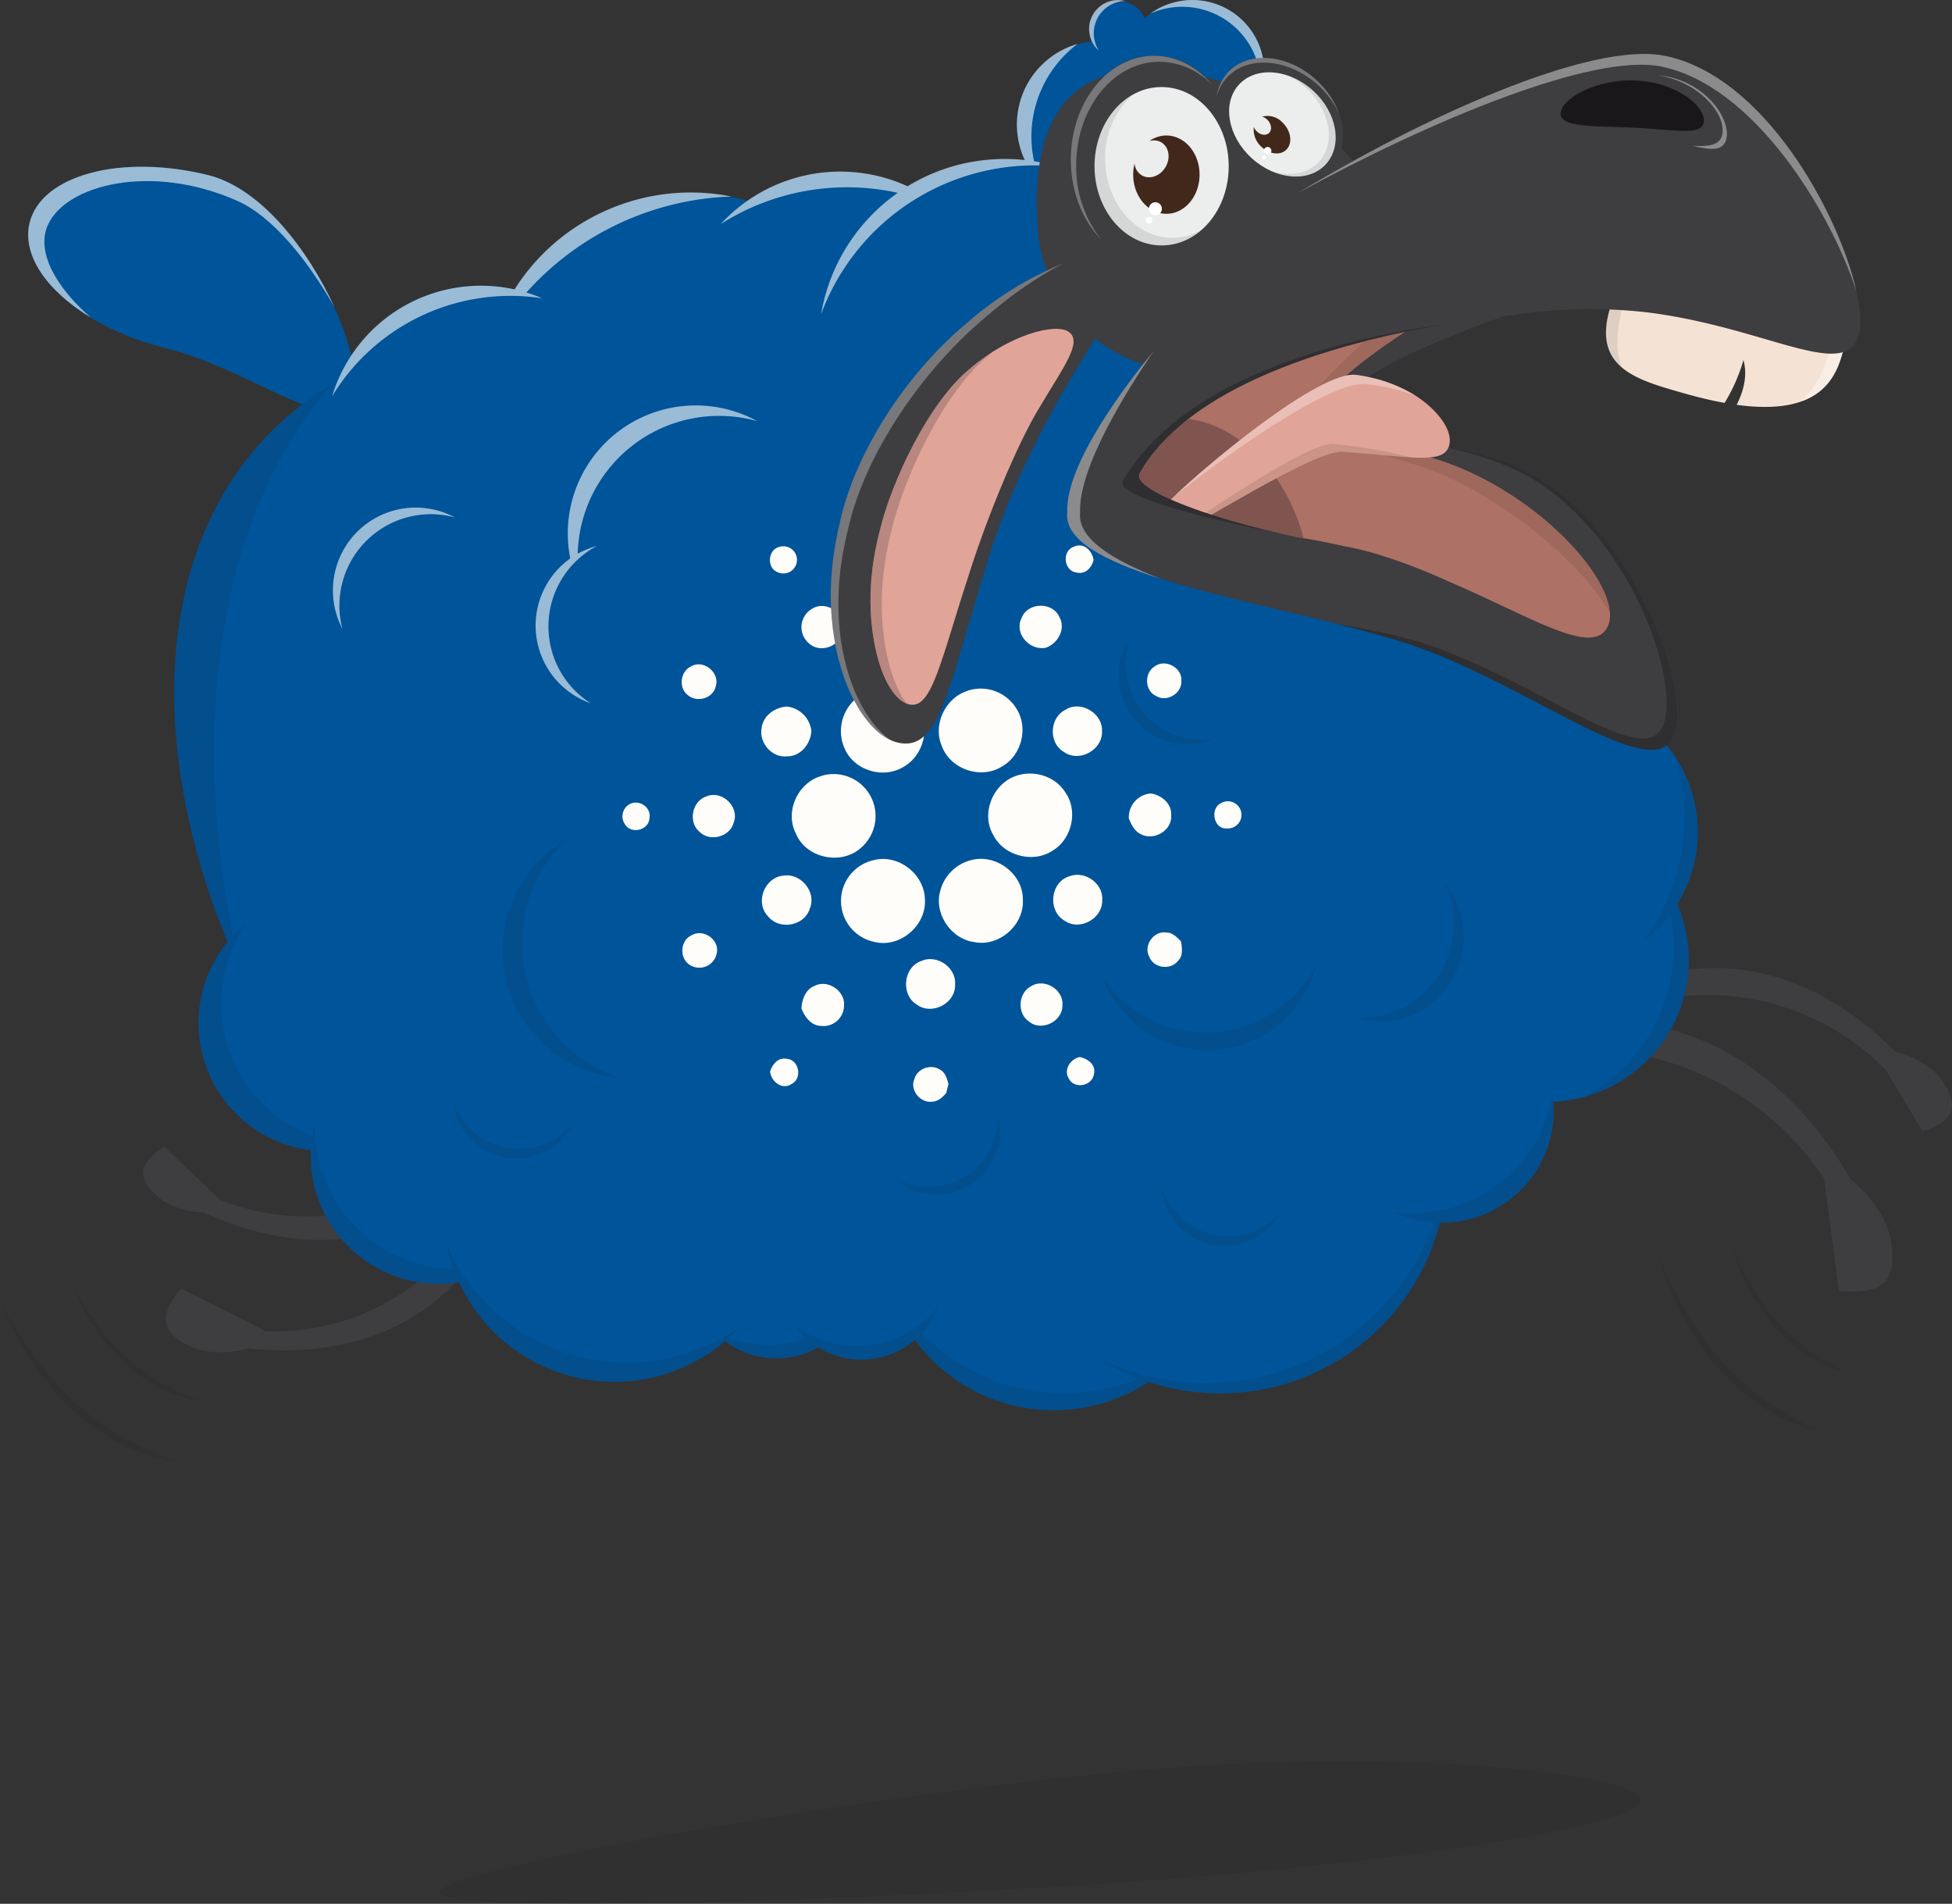 <svg xmlns="http://www.w3.org/2000/svg" xmlns:xlink="http://www.w3.org/1999/xlink" viewBox="0 0 574.68 560.36"><rect x="0" y="0" width="574.68" height="560.36" fill="#333333" stroke="none"/><defs><clipPath id="a" transform="translate(-12.66 -19.82)"><rect width="600" height="600" fill="none"/></clipPath></defs><g clip-path="url(#a)"><path d="M141.64,391.92A69.74,69.74,0,0,1,132,399.8a69,69,0,0,1-41,11.92l-25-12.66c-8.1,9.63-4.11,13.62,2.48,16.95,4.38,2.22,11.65,2.42,17.33.67,17.68,2.05,36.27-.92,50.88-10.82a61.82,61.82,0,0,0,14.7-14.06A36.52,36.52,0,0,1,141.64,391.92Zm-69.1-15.26c15.4,7.22,33,10.35,49.39,6.43a36.43,36.43,0,0,1-5.8-6.5,69,69,0,0,1-38.77-3.65L61,357.29c-9,5.86-6.77,10.12-2.21,14.5C61.8,374.64,67.53,376.6,72.54,376.66Zm512.41-38c-2.48-4.15-8.75-8.14-14.32-9.2-12.06-12.45-27.57-21.78-44.56-24.12a66.61,66.61,0,0,0-24.67,1.38,39.76,39.76,0,0,1-2.1,7.75,73.57,73.57,0,0,1,68.51,20.21l10.85,18.14C589.5,349.39,588.38,344.41,585,338.68Zm-27.41,28.41c-10.64-18.81-26.82-34.92-46.95-42.26A73.44,73.44,0,0,0,496,321.17a40.93,40.93,0,0,1-6.55,8.11,85.87,85.87,0,0,1,18.44,4.5,84.49,84.49,0,0,1,41.82,33l4.33,33c15.31,1.55,16.6-5.23,15.42-14.19C568.66,379.39,563.51,371.55,557.54,367.09Z" transform="translate(-12.66 -19.82)" fill="#3e3d40"/><path d="M512.4,261.64a40.23,40.23,0,0,0-25.23-34.29,87.42,87.42,0,0,0-45.86-57.27,165.6,165.6,0,0,0-66.49-72,31.06,31.06,0,0,0-14.33-35c.1-.35.2-.69.28-1a20.87,20.87,0,0,0,4.55.14,21.19,21.19,0,1,0-15.63-37,8.51,8.51,0,1,0-15.59,6.83,24.69,24.69,0,0,0-19.75,35,53.83,53.83,0,0,0-10.09-.15,54.49,54.49,0,0,0-24.4,7.87,47.75,47.75,0,0,0-47.08,4.18A61.42,61.42,0,0,0,164.15,105a45.75,45.75,0,0,0-48.06,19.43C111.54,105.58,94.25,76.39,74,71.37c-25.58-6.34-49.14-.09-52.62,14s14.44,30.57,40,36.91c14.62,3.62,29.53,12.35,40.27,16.55-45,34.5-46.22,100-22,158.2a37.68,37.68,0,0,0,24.48,61.32,37.72,37.72,0,0,0,43.66,38.87,50.34,50.34,0,0,0,78.36,17.33A24.79,24.79,0,0,0,251,417.66a25.1,25.1,0,0,0,2.49-1.24A24.32,24.32,0,0,0,282,414.21a50.73,50.73,0,0,0,68.8,12.36,66.81,66.81,0,0,0,85.82-46.85A33,33,0,0,0,470,344.1l1.32-.07a41.74,41.74,0,0,0,35.15-58.1A40.06,40.06,0,0,0,512.4,261.64Z" transform="translate(-12.66 -19.82)" fill="#005499"/><path d="M74,71.37c-25.58-6.34-49.14-.09-52.62,14-2.35,9.48,5.05,20.07,18,27.91-10.72-9.35-16-19.62-12.65-27.18,5.27-11.93,30.46-18.36,55.71-7.2,10.43,4.61,20.66,17.26,28.7,31.36C103.43,93.44,89.58,75.24,74,71.37Z" transform="translate(-12.66 -19.82)" fill="#fff" opacity="0.6"/><path d="M384.83,39.39a21.19,21.19,0,0,0-33.51-15.58A23.14,23.14,0,0,1,383.78,43.2a23.55,23.55,0,0,1-.16,5A21.1,21.1,0,0,0,384.83,39.39Z" transform="translate(-12.66 -19.82)" fill="#fff" opacity="0.6"/><path d="M333.32,29a8.44,8.44,0,0,0,2.86,5.73,9.49,9.49,0,0,1,7.26-14.59H344A8.48,8.48,0,0,0,333.32,29Z" transform="translate(-12.66 -19.82)" fill="#fff" opacity="0.6"/><path d="M191.84,81.45A61.1,61.1,0,0,0,164.15,105a45.77,45.77,0,0,0-53.71,31.45,61.43,61.43,0,0,1,61.88-28.82,46.11,46.11,0,0,0-4.69-1.71A84.85,84.85,0,0,1,228,77.66,61.13,61.13,0,0,0,191.84,81.45Z" transform="translate(-12.66 -19.82)" fill="#fff" opacity="0.6"/><path d="M312.11,58.36a24.67,24.67,0,0,0,2.25,8.56,53.93,53.93,0,0,0-10.1-.15,54.61,54.61,0,0,0-24.4,7.87,47.74,47.74,0,0,0-55,11.13,69.2,69.2,0,0,1,52.1-9.19,55,55,0,0,0-22.59,35.8A67.06,67.06,0,0,1,324,68.84a54.76,54.76,0,0,0-6.9-1.56,34.88,34.88,0,0,1-.68-4.63,34.18,34.18,0,0,1,13.47-29.9A24.68,24.68,0,0,0,312.11,58.36Z" transform="translate(-12.66 -19.82)" fill="#fff" opacity="0.6"/><path d="M284.81,176.16c4-2.11,8.79,2.7,6.69,6.68a5.16,5.16,0,0,1-8.27,1.65A5.22,5.22,0,0,1,284.81,176.16Zm-42.74,4.65a4,4,0,1,1-.45,7.44C238.32,187,238.69,181.64,242.07,180.81Zm87.51,7.52c-3.76-.46-4.36-6.39-.75-7.59,2.85-1.35,5.4,1.2,5.78,3.9C334.08,186.9,332.21,189,329.58,188.33ZM251.76,199c4.06-2.55,9.77,1.28,9.16,5.94-.22,4.73-6.46,7.51-10.06,4.28A6.24,6.24,0,0,1,251.76,199Zm61.67,2.71c1.8-4.66,9.09-4.81,11.11-.31,2,3.54-.45,7.89-4.05,9.09C315.68,211.38,311.17,206.2,313.43,201.7Zm-33.8,8.48c-.08-4,3.6-7,7.36-7.21,2.48.53,5.26,1.58,6.31,4.13a7.26,7.26,0,0,1-3.38,9.92c-1.65.9-3.61.6-5.41.45C281.73,216.12,279.4,213.49,279.63,210.18ZM216.08,216c3.68-2.25,8.64,1.88,7.29,5.86-.75,3.46-5.41,4.88-8.11,2.63C212.4,222.5,212.85,217.47,216.08,216Zm136.48,0c3.16-2.4,8.26.38,7.89,4.28.22,3.61-4.28,6.31-7.36,4.43C349.71,223.25,349.41,218,352.56,216Zm-55.06,7.14a12.3,12.3,0,0,1,14.2,4.95c3.91,5.64,1.8,14.2-4.21,17.43-6.23,3.83-15.32.6-17.65-6.38C287.29,232.94,291.12,225.13,297.5,223.18Zm-30.27.6c5.71-2.71,13.45-.45,16.15,5.41,3.23,5.7.75,13.59-5.1,16.6-5.79,3.3-14,.82-16.83-5.34A12.53,12.53,0,0,1,267.23,223.78Zm-30.34,10.36c.45-3.68,3.9-6.08,7.44-6.31a8.16,8.16,0,0,1,7.21,7.21c-.23,3.76-3.16,7.52-7.21,7.44C240,242.93,236.06,238.5,236.89,234.14Zm89.61-5.48c4.5-2.63,10.81,1.2,10.59,6.38.3,5.49-6.69,9.39-11.19,6.16C321.24,238.5,321.62,230.91,326.5,228.66Zm-71.58,19.45a12.35,12.35,0,0,1,11.26,21.26c-5.71,5.26-16.15,3.16-19.15-4.05C243.5,258.63,247.7,249.84,254.92,248.11Zm57.46-.07c5.18-1.5,11.19.52,14,5.18,3.68,5.33,1.88,13.37-3.53,16.83-5.71,4.05-14.57,1.87-17.73-4.36C301.26,259.23,305.09,250.07,312.38,248Zm-91.57,6.16c4.59-1.73,9.69,3.3,7.82,7.89-1.13,4.13-7,5.63-10,2.62C215.11,261.78,216.46,255.4,220.81,254.2ZM345,260.73a7,7,0,0,1,6.53-7.36c3.15.53,6.16,3,5.93,6.46.3,4.51-5.18,7.59-9,5.49C346.63,264.41,345.73,262.54,345,260.73Zm-146.7-4.35c2.78-1.21,6.16,1.2,5.56,4.28-.15,3.45-5.26,4.81-7.14,1.88A4.11,4.11,0,0,1,198.28,256.38ZM372,256.3a4,4,0,1,1,1.87,7.36C370.06,264,368.79,258,372,256.3ZM269.86,273c7.29-1.88,15,4.13,15.1,11.64.45,7.51-7.21,14.2-14.65,12.47a12.31,12.31,0,0,1-.45-24.11Zm28.7,0c7.36-2,15.39,4.13,15.24,11.71.38,7.44-7.06,13.9-14.34,12.4-6.84-.9-11.87-8.42-10-15A12.52,12.52,0,0,1,298.56,273Zm-55.29,4.58c5.11-.9,9.84,4.81,7.82,9.61-1.51,5.19-9,6.54-12.32,2.33C234.86,285.52,237.71,278.08,243.27,277.56Zm84.13.22c4.51-1.87,10.14,2,9.76,7,.15,5.41-6.68,9.16-11.11,6C321,287.85,321.92,279.51,327.4,277.78ZM351,301.37c-1.8-3.31,1.43-7.74,5.11-7.06,1.8,0,3.08,1.43,4.28,2.63.23,1.95.68,4.28-1,5.78C357.14,305.5,352.19,304.75,351,301.37Zm-134.9-6.16c3.46-2.25,8.42,1.13,7.59,5.11a5.21,5.21,0,0,1-7.81,3.6C212.7,302.12,212.78,296.86,216.08,295.21Zm67.9,7.44c4.51-2,10.22,2,9.84,6.91.3,5.48-6.76,9.23-11.19,6C277.75,312.71,278.58,304.37,284,302.65ZM252.51,310c3.83-2,9,1.5,8.64,5.78a6.07,6.07,0,0,1-6.84,6c-2.85-.08-4.73-2.63-5.7-5.11C248.76,314,249.81,311,252.51,310Zm63.77.07c3.91-2.4,9.54,1.05,9.17,5.64.07,4.8-6.24,7.88-9.92,4.73C312,318,312.45,312,316.28,310.08Zm11.12,27.34c-1.73-2.63.3-5.86,3.15-6.46,2.26.45,4.74,2.18,4.21,4.81C334.38,339.45,329.13,340.5,327.4,337.42Zm-88-2.25c.67-2.1,2.4-4.21,4.88-3.68,3.61.22,4.66,5.71,1.5,7.36C242.9,340.8,239.67,338.17,239.37,335.17Zm42.44,2.4c.67-3.08,4.73-4.65,7.36-3,1.72.75,2.25,2.7,2.7,4.35-.22.91-.45,1.73-.68,2.63-1.05,1.28-2.47,2.56-4.28,2.56C283.61,344.48,280.53,340.73,281.81,337.57Z" transform="translate(-12.66 -19.82)" fill="#fffdfa"/><path d="M517.49,104.62c-14.48-3.46-28-3.65-30.8,5.79-5.31,17.68,7.66,21.18,22,25.24,4.29,1.22,8.18,2.13,11.7,2.76a51.62,51.62,0,0,0,5.56-12.62c1.22,4.49.1,9-2,13.19,27.36,3.75,30.08-10.56,32.05-18.82C558.26,110.57,532,108.07,517.49,104.62Z" transform="translate(-12.66 -19.82)" fill="#f4e3d5"/><path d="M553.45,114.53c-1.26,7.67-3.59,16.53-10.37,23.41,9.83-3.57,11.53-12.11,12.89-17.78C556.5,117.93,555.49,116.09,553.45,114.53Z" transform="translate(-12.66 -19.82)" fill="#fff" opacity="0.4"/><path d="M490.76,108.82a15.38,15.38,0,0,1,2.61-5.12,10.11,10.11,0,0,0-6.68,6.71c-2.6,8.67-.81,13.93,3.38,17.52C488.33,123.05,488.34,116.87,490.76,108.82Z" transform="translate(-12.66 -19.82)" fill="#1a171b" opacity="0.1"/><path d="M502.81,36.25C484,32.46,444.46,48.76,411,67.26a46.27,46.27,0,0,0-3.34-3.75c1.6-6.36-1.1-14.34-7.44-20.15-8.43-7.72-20.1-8.69-26.07-2.17a12.77,12.77,0,0,0-1.84,2.62c-1.63-.49-3.27-.93-4.89-1.32a20.82,20.82,0,0,0-29.46-.36c-17.25,5.77-21.38,24.13-19.73,45.61a45.2,45.2,0,0,0,2.52,11.76,102.22,102.22,0,0,0-23.36,15.35c-18.29,15.21-33.27,38.76-37.57,59.33-4.84,20.51-2.05,36.64,2.26,47.4,4.48,10.83,10.48,16.29,15.9,17,11.73,1.64,14.16-17.79,26.2-56,5.83-19.17,17.26-41.13,27.49-57.54,1.15-1.94,2.29-3.8,3.39-5.59a45.3,45.3,0,0,0,14.1,7.61c-8.3,10.51-22.85,30.85-22.26,43.56v0c-2.17,20.11,72.89,27.81,106.77,41s66.29,39.24,72,24.47-15-67-48.9-80.14a56.43,56.43,0,0,0-5.75-1.84l-.34-.09a95.43,95.43,0,0,0-10.12-2c-14.37-3.28-35.11-9.85-29.46-17.25,5.07-6.64,25.23-15.06,44.44-21.92l2.28-.23a147.78,147.78,0,0,1,39.86-.85c36.05,4.55,59.3,21.19,62.43,5.66S538.43,43.42,502.81,36.25Z" transform="translate(-12.66 -19.82)" fill="#3e3d40"/><path d="M264.36,223.4c-4.52-10.82-7.33-27.21-1.86-48.46,4.88-21.27,21.32-46.1,41.24-62.54a120.28,120.28,0,0,1,21.82-15,100.26,100.26,0,0,0-28.2,17.46c-18.29,15.21-33.27,38.76-37.57,59.33-4.84,20.51-2.05,36.64,2.26,47.4,3.7,8.94,8.43,14.22,13,16.18C271.2,235.2,267.42,230.48,264.36,223.4Z" transform="translate(-12.66 -19.82)" fill="#fff" opacity="0.3"/><path d="M327.22,117.44c-3.9-2.57-17.26.82-29,10.87-11.94,9.69-23.08,32.9-26.65,48.06-3.9,15.07-2.91,27.57-.74,36.16s5.71,13.4,9,14.48c7.15,2.41,9.51-12.07,18.64-39.79,4.45-13.95,13.33-36.31,20.37-47.72C325.74,127.88,331.59,120.34,327.22,117.44Z" transform="translate(-12.66 -19.82)" fill="#e0a498"/><path d="M274.31,214.87c-2.33-9.23-3.4-22.66.8-38.85,3.83-16.29,15.8-41.23,28.64-51.64l1.32-1.11a58.46,58.46,0,0,0-6.81,5c-11.94,9.69-23.08,32.9-26.65,48.06-3.9,15.07-2.91,27.57-.74,36.16,2.2,8.39,5.5,13.1,8.71,14.36C277.58,224.28,275.73,220.29,274.31,214.87Z" transform="translate(-12.66 -19.82)" fill="#1a171b" opacity="0.2"/><path d="M329.5,68.57C329.46,51.69,340.43,38,354,38a21.81,21.81,0,0,1,15.69,7c-4.45-5.42-10.55-8.77-17.26-8.75-13.57,0-24.54,13.73-24.51,30.6,0,9.47,3.5,17.92,8.95,23.51A34.4,34.4,0,0,1,329.5,68.57Z" transform="translate(-12.66 -19.82)" fill="#fff" opacity="0.3"/><path d="M354.6,45.44c-10.91,0-19.73,10.48-19.7,23.35s8.89,23.29,19.8,23.27,19.73-10.48,19.7-23.35S365.51,45.42,354.6,45.44Z" transform="translate(-12.66 -19.82)" fill="#eceded"/><path d="M356,59.7a8.64,8.64,0,0,0-5,1.66,4.42,4.42,0,0,1,3.56.36c2.27,1.35,2.82,4.61,1.23,7.29s-4.72,3.76-7,2.41a4.51,4.51,0,0,1-2.11-3.48,13.68,13.68,0,0,0-.4,3.3c0,6.37,4.4,11.52,9.79,11.51s9.76-5.18,9.75-11.55S361.44,59.69,356,59.7Z" transform="translate(-12.66 -19.82)" fill="#41281b"/><path d="M357.83,89.82c-10.9,0-19.77-10.39-19.8-23.26a24.86,24.86,0,0,1,8.05-18.82c-6.64,3.77-11.2,11.79-11.18,21.05,0,12.87,8.89,23.29,19.8,23.27a17.78,17.78,0,0,0,11.66-4.53A17.23,17.23,0,0,1,357.83,89.82Z" transform="translate(-12.66 -19.82)" opacity="0.1"/><path d="M373.86,42.67C380,36,392,37,400.73,44.91a26.2,26.2,0,0,1,6.2,8.44,25,25,0,0,0-6.74-10c-8.43-7.72-20.1-8.69-26.07-2.17a13.19,13.19,0,0,0-3.25,6.94A13.32,13.32,0,0,1,373.86,42.67Z" transform="translate(-12.66 -19.82)" fill="#fff" opacity="0.3"/><path d="M399.28,46.55c-7.07-6.48-16.86-7.29-21.87-1.82s-3.34,15.15,3.73,21.62S398,73.64,403,68.17,406.35,53,399.28,46.55Z" transform="translate(-12.66 -19.82)" fill="#eceded"/><path d="M390.23,55.88a6,6,0,0,0-6-1.72,3.51,3.51,0,0,1,1.5.87c1.2,1.15,1.49,2.86.65,3.82s-2.5.82-3.69-.33a3.79,3.79,0,0,1-.9-1.32A6.82,6.82,0,0,0,384,63c2.45,2.35,5.82,2.66,7.54.69S392.68,58.23,390.23,55.88Z" transform="translate(-12.66 -19.82)" fill="#41281b"/><path d="M399.28,46.55a21.1,21.1,0,0,0-8-4.67,21.52,21.52,0,0,1,6,3.9C404.28,52.25,406,61.94,401,67.4c-3.27,3.57-8.58,4.47-13.84,2.85,5.9,2.57,12.21,2,15.91-2.08C408,62.7,406.35,53,399.28,46.55Z" transform="translate(-12.66 -19.82)" opacity="0.1"/><path d="M352.1,79.49a1.91,1.91,0,1,0,2.49,1.07A1.92,1.92,0,0,0,352.1,79.49Z" transform="translate(-12.66 -19.82)" fill="#fff"/><path d="M350.58,83.75a1,1,0,1,0,1.28.55A1,1,0,0,0,350.58,83.75Z" transform="translate(-12.66 -19.82)" fill="#fff"/><path d="M385.44,63.16a1.11,1.11,0,1,0,1.44.62A1.11,1.11,0,0,0,385.44,63.16Z" transform="translate(-12.66 -19.82)" fill="#fff"/><path d="M384.56,65.63a.57.57,0,1,0,.42,1.05.57.57,0,0,0,.32-.74A.57.57,0,0,0,384.56,65.63Z" transform="translate(-12.66 -19.82)" fill="#fff"/><path d="M330.66,170.72c-.63-13.21,14.1-36.53,21.67-47.59-6.88,8.31-26.16,33-25.46,47.54-.88,8.14,10.89,14.24,27.47,19.5C339.79,184.52,329.85,178.2,330.66,170.72Z" transform="translate(-12.66 -19.82)" fill="#fff" opacity="0.4"/><path d="M438.52,115.2c-27.61,3.75-77,14.68-95.26,46.13-2.4,4.13,20.45,10.45,47.72,15.81-26.06-5.9-45.13-13.78-42.78-18C363.75,131.46,411.44,119.75,438.52,115.2Z" transform="translate(-12.66 -19.82)" fill="#1a171b" opacity="0.4"/><path d="M502.81,36.25c-22-4.42-72,18.48-107.9,40.32,38.57-21.09,86.64-41.23,106.77-37.18,27.05,5.45,49.59,42,57.49,66C554,82.51,532,42.13,502.81,36.25Z" transform="translate(-12.66 -19.82)" fill="#fff" opacity="0.4"/><path d="M472.11,53.17c-.24,4.44,10.88,3.64,22.53,4.27s19.42,2.46,19.66-2-8.08-11.28-19.74-11.91S472.35,48.72,472.11,53.17Z" transform="translate(-12.66 -19.82)" fill="#1a171b"/><path d="M504.05,42.48a25.88,25.88,0,0,0-3.24-.49c11.52,1.78,19.37,10.62,19,16.57-.23,3.88-3.48,4.47-8.88,4.16,5.62,1.35,9.13,1.64,10-2.12C522.14,55,515.44,45,504.05,42.48Z" transform="translate(-12.66 -19.82)" fill="#fff" opacity="0.4"/><path d="M436.18,155.18c-7.7-2.47-39-10.51-31.87-19.89,3.87-5.06,12.6-11.59,22-17.79-27.39,5.77-64.72,17.76-78.14,41.67-2.46,4.39,18.55,12.81,46.47,18.79,4.6.72,9.22,1.58,13.77,2.64h0c13.38,2.27,30,10.05,30,10.05h0c24.39,10.39,42.32,22.17,47.21,14.25C492.19,194.35,467,165.1,436.18,155.18Z" transform="translate(-12.66 -19.82)" fill="#ad7165"/><path d="M436.18,155.18c-7.7-2.47-39-10.51-31.87-19.89,3.87-5.06,12.6-11.59,22-17.79-3.88.82-7.95,1.76-12.12,2.84C407,127.13,401,133.18,398.13,136.9,391,146.28,422.3,154.31,430,156.79c23.41,7.53,48.72,29,56.69,43.53C486,187.56,463.28,163.9,436.18,155.18Z" transform="translate(-12.66 -19.82)" fill="#1a171b" opacity="0.1"/><path d="M348.2,159.17c-2.46,4.39,18.55,12.81,46.48,18.79l1.75.28a55.8,55.8,0,0,0-2.67-7.91c-6.56-15.49-19.09-25.83-31.22-27.19A54.31,54.31,0,0,0,348.2,159.17Z" transform="translate(-12.66 -19.82)" fill="#1a171b" opacity="0.3"/><path d="M412.19,130.2c-10.56-1.81-44.78,26.93-53.47,35.38l-1.35,1.26a127.78,127.78,0,0,0,12,4.46c15.25-8.77,33-18.94,38.54-18.5,20.35,1.43,30,3.91,31.42-2,.68-2.71-.78-6.57-5.08-10.72S422.82,131.74,412.19,130.2Z" transform="translate(-12.66 -19.82)" fill="#e0a498"/><path d="M414.9,132.92a54,54,0,0,1,14.47,3.42,43,43,0,0,0-17.18-6.14c-10.56-1.81-44.78,26.93-53.47,35.38l-.78.73C372.2,154.85,404.38,131.59,414.9,132.92Z" transform="translate(-12.66 -19.82)" fill="#fff" opacity="0.3"/><path d="M367.56,170.71l1.79.59c15.25-8.77,33-18.94,38.54-18.5,8.65.61,15.35,1.4,20.33,1.67a148.25,148.25,0,0,0-23-3.95C399.62,150.06,382.23,161.23,367.56,170.71Z" transform="translate(-12.66 -19.82)" opacity="0.1"/><path d="M456.76,156a76.26,76.26,0,0,0-16.44-4,94.93,94.93,0,0,1,17.12,5.49c33.26,14.62,50.28,61.87,44.9,75.76s-36.06-12.65-70.55-24.08c-6.11-2-15.24-3.92-26-5.8,10.45,2.62,20.18,5.3,27.81,8.26,33.87,13.14,66.29,39.24,72,24.47S490.63,169.09,456.76,156Z" transform="translate(-12.66 -19.82)" fill="#1a171b" opacity="0.4"/><path d="M113,202.81a26.92,26.92,0,0,1,33.55-30.7,24.37,24.37,0,0,0-33.08,32.82C113.28,204.23,113.12,203.53,113,202.81Z" transform="translate(-12.66 -19.82)" fill="#fff" opacity="0.6"/><g opacity="0.1"><path d="M184.18,334.43a37.59,37.59,0,0,0,11.27,2.66c-1.06-.34-2.11-.7-3.16-1.13a41.64,41.64,0,0,1-12.57-69.21,37.67,37.67,0,0,0,4.46,67.68Z" transform="translate(-12.66 -19.82)" fill="#1a171b"/><path d="M427.83,318.76a25.11,25.11,0,0,0,10-39.29c.33.66.64,1.34.92,2a27.76,27.76,0,0,1-27.39,38A25.08,25.08,0,0,0,427.83,318.76Z" transform="translate(-12.66 -19.82)" fill="#1a171b"/><path d="M351.06,324.13a33,33,0,0,0,49.13-20.37c-.43.86-.9,1.72-1.41,2.56a36.4,36.4,0,0,1-61.47,1.13A32.82,32.82,0,0,0,351.06,324.13Z" transform="translate(-12.66 -19.82)" fill="#1a171b"/><path d="M363.9,238.74a20.33,20.33,0,0,0,6.07-1.43c-.59.09-1.18.17-1.79.22a22.41,22.41,0,0,1-24.09-20.6,22.18,22.18,0,0,1,1.39-9.71,20.28,20.28,0,0,0,18.42,31.52Z" transform="translate(-12.66 -19.82)" fill="#1a171b"/><path d="M512.4,261.64A40.08,40.08,0,0,0,506.14,243a61.86,61.86,0,0,1,2.29,12.57,60.87,60.87,0,0,1-3.84,26.57c-.33.88-.68,1.73-1.06,2.59a61.1,61.1,0,0,1-7,12.11,40.31,40.31,0,0,0,8-8,51.63,51.63,0,0,1,.77,5.75A50.35,50.35,0,0,1,479,342.71a41.73,41.73,0,0,0,27.49-56.78A40,40,0,0,0,512.4,261.64Z" transform="translate(-12.66 -19.82)" fill="#1a171b"/><path d="M458.9,363.76A41.67,41.67,0,0,1,437.46,376c-.49.11-1,.22-1.5.31a42.46,42.46,0,0,1-12.73.4,33.08,33.08,0,0,0,11.63,2.94,71.32,71.32,0,0,1-82.25,45.69c-.92-.2-1.82-.41-2.72-.65a71.14,71.14,0,0,1-14.15-5.31,67.3,67.3,0,0,0,12.18,6.17,57.77,57.77,0,0,1-63.81-13.36,24.51,24.51,0,0,0,4.81-7.76,30.84,30.84,0,0,1-6.43,6c-.7.49-1.41.95-2.15,1.38a31.27,31.27,0,0,1-6.27,2.75A31,31,0,0,1,251.61,413a31.32,31.32,0,0,1-5.07-3,23.36,23.36,0,0,0,3.35,3.73,31.46,31.46,0,0,1-22.69-.15c1-.92,2-1.89,2.94-2.88q-1.9,1.3-3.93,2.47l-1.06.6c-1.64.89-3.32,1.71-5.07,2.46a58,58,0,0,1-69.93-19.48c-.8-1.1-1.55-2.24-2.28-3.41a59.57,59.57,0,0,1-3.73-7.14,50.79,50.79,0,0,0,2,7.14,41.72,41.72,0,0,1-40.24-34.81c-.21-1.31-.37-2.61-.46-3.92a43.94,43.94,0,0,1-.07-4.44,37.44,37.44,0,0,0-.87,4.08,41.89,41.89,0,0,1-23.73-54.45c.29-.74.61-1.48,1-2.21a40.91,40.91,0,0,1,3.42-6,35.46,35.46,0,0,0-3.91,3.63c-13.36-66-2.72-126.63,29.43-162.5C56.82,165,53.88,235.13,79.61,297a37.68,37.68,0,0,0,24.49,61.31,37.68,37.68,0,0,0,43.64,38.88A50.3,50.3,0,0,0,226.1,414.5,24.79,24.79,0,0,0,251,417.66a24.22,24.22,0,0,0,2.5-1.24A24.31,24.31,0,0,0,282,414.21a50.72,50.72,0,0,0,68.8,12.37,66.83,66.83,0,0,0,85.82-46.87,33,33,0,0,0,33.12-37.85A41.82,41.82,0,0,1,458.9,363.76Z" transform="translate(-12.66 -19.82)" fill="#1a171b"/><path d="M307,354.18a18.58,18.58,0,0,0-.45-5.7c0,.54,0,1.09-.05,1.65a20.59,20.59,0,0,1-30.66,16.39A18.62,18.62,0,0,0,307,354.18Z" transform="translate(-12.66 -19.82)" fill="#1a171b"/><path d="M385.67,381.7a18.48,18.48,0,0,0,3.6-4.44c-.37.4-.76.79-1.17,1.16a20.58,20.58,0,0,1-33.49-9.31,18.61,18.61,0,0,0,31.06,12.59Z" transform="translate(-12.66 -19.82)" fill="#1a171b"/><path d="M177.77,355.35a18.66,18.66,0,0,0,3.38-4.61c-.36.41-.73.82-1.12,1.22a20.57,20.57,0,0,1-33.91-7.62,18.62,18.62,0,0,0,31.65,11Z" transform="translate(-12.66 -19.82)" fill="#1a171b"/></g><path d="M180.05,223.35a24.39,24.39,0,0,0,6.57,3.5c-.6-.39-1.19-.79-1.78-1.22a26.78,26.78,0,0,1-5.37-37.48,23.83,23.83,0,0,1,1.55-1.88,23.55,23.55,0,0,1,1.72-1.74,26.67,26.67,0,0,1,5.64-4,24.7,24.7,0,0,0-5.64,2.28,41.65,41.65,0,0,1,52.81-39.05,37.68,37.68,0,0,0-55.19,39.44l.18,1a24.24,24.24,0,0,0-.49,39.15Z" transform="translate(-12.66 -19.82)" fill="#fff" opacity="0.6"/><path d="M355.24,540.28c77.64-6,140,2.39,140.55,9.31s-62,17.36-139.66,23.33-213.69,10.77-214.22,3.85S277.57,546.24,355.24,540.28Z" transform="translate(-12.66 -19.82)" fill="#1a171b" opacity="0.1"/><path d="M64.66,449.84c-27.49-9.6-40.27-25.86-52-46.84C23.93,430.15,43.53,447.43,64.66,449.84Z" transform="translate(-12.66 -19.82)" fill="#1a171b" fill-rule="evenodd" opacity="0.1"/><path d="M71.7,432c-20-7-29.36-18.85-37.91-34.16C42,417.63,56.3,430.24,71.7,432Z" transform="translate(-12.66 -19.82)" fill="#1a171b" fill-rule="evenodd" opacity="0.1"/><path d="M548.17,441c-26.47-12.14-37.66-29.53-47.36-51.52C509.47,417.59,527.36,436.64,548.17,441Z" transform="translate(-12.66 -19.82)" fill="#1a171b" fill-rule="evenodd" opacity="0.1"/><path d="M556.86,423.92c-19.29-8.85-27.46-21.53-34.53-37.57C528.65,406.83,541.69,420.72,556.86,423.92Z" transform="translate(-12.66 -19.82)" fill="#1a171b" fill-rule="evenodd" opacity="0.1"/></g></svg>
